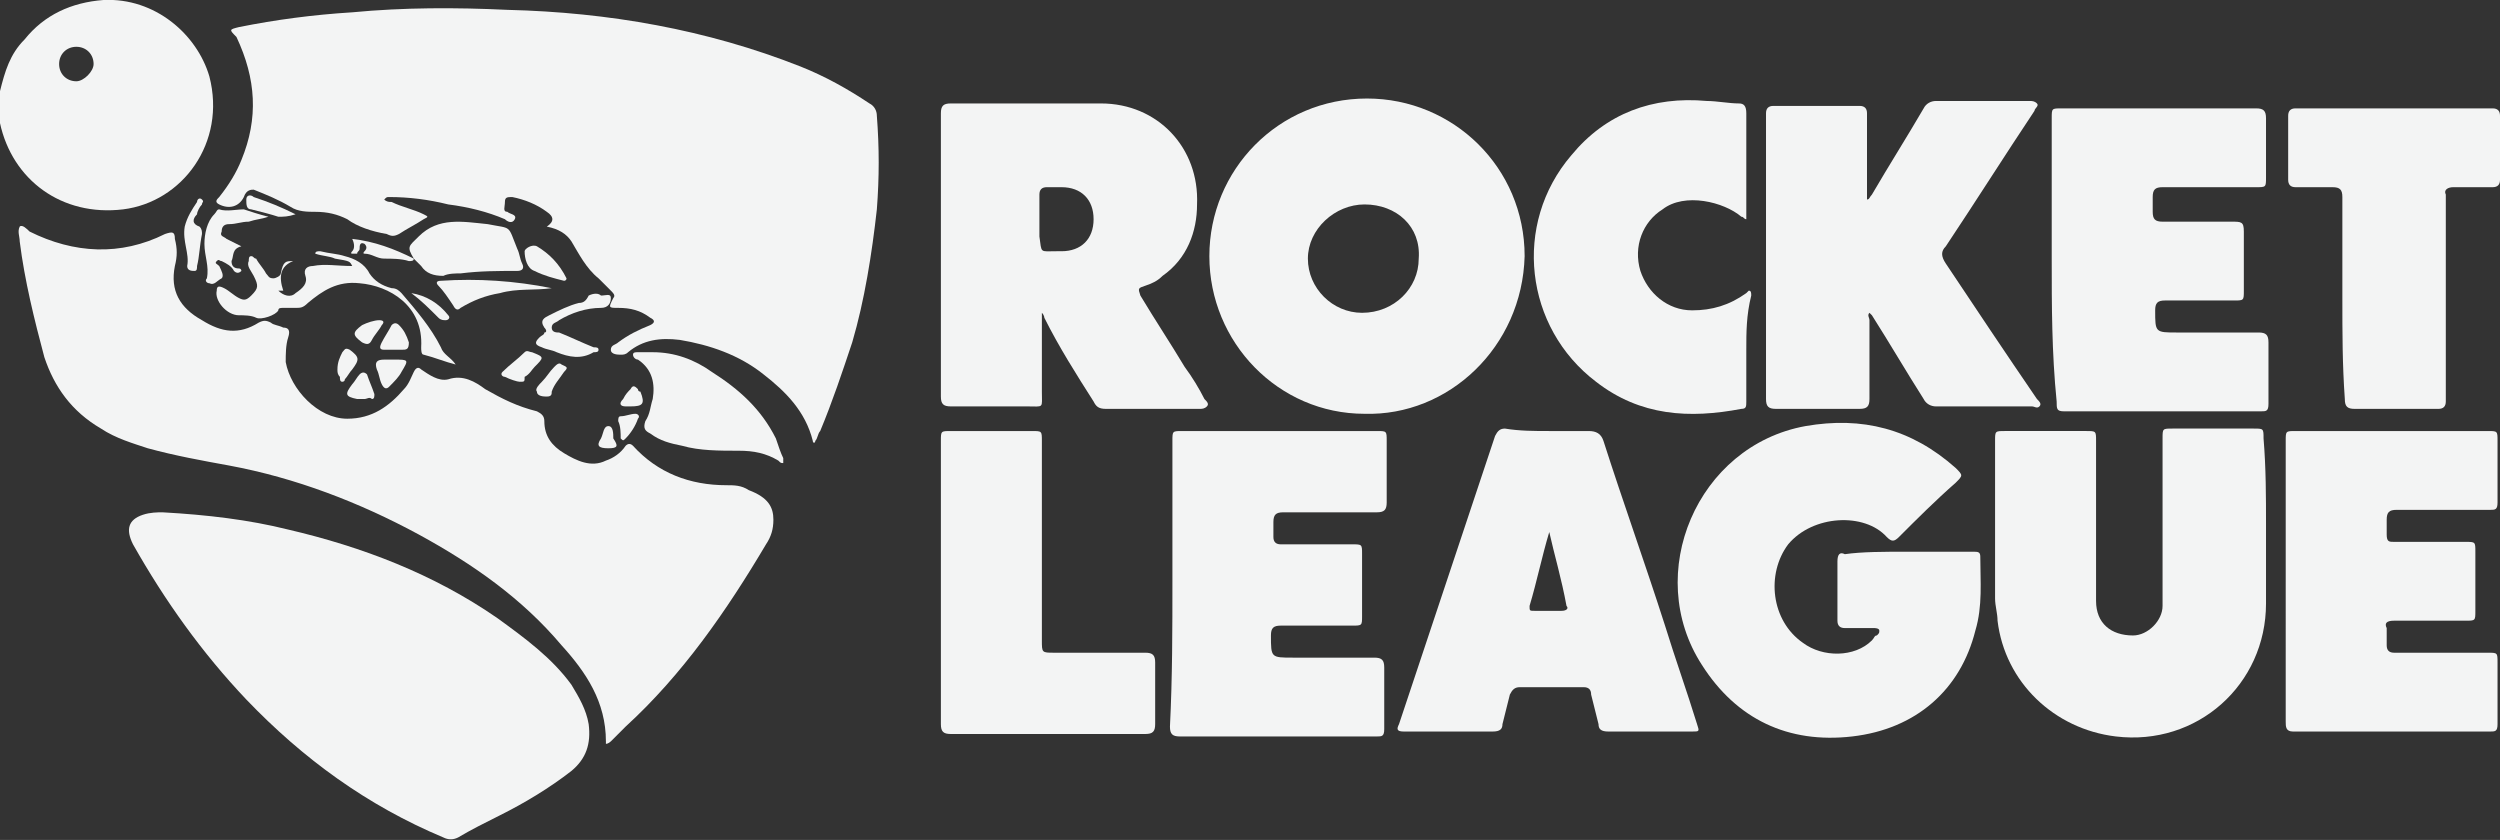 <?xml version="1.0" encoding="utf-8"?>
<!-- Generator: Adobe Illustrator 19.0.0, SVG Export Plug-In . SVG Version: 6.00 Build 0)  -->
<svg version="1.1" id="Layer_1" xmlns="http://www.w3.org/2000/svg" xmlns:xlink="http://www.w3.org/1999/xlink" x="0px" y="0px"
	 viewBox="0 0 101.5 34.1" style="enable-background:new 0 0 101.5 34.1;" xml:space="preserve">
<rect x="0" y="0" width="101.5" height="34.1" fill="#333333" stroke="none"/>
<style type="text/css">
	.st0{fill:#F3F4F4;}
</style>
<g id="jS9bIw.tif">
	<g>
		<path class="st0" d="M0,3.7c0.2-0.8,0.4-1.5,1-2.1c0.8-1,1.9-1.5,3.2-1.6c2.1-0.1,3.8,1.4,4.3,3.1c0.7,2.7-1.1,5.1-3.5,5.4
			C2.5,8.8,0.5,7.3,0,5c0,0,0-0.1,0-0.1C0,4.4,0,4.1,0,3.7z M3.1,1.9c-0.4,0-0.7,0.3-0.7,0.7c0,0.4,0.3,0.7,0.7,0.7
			c0.3,0,0.7-0.4,0.7-0.7C3.8,2.2,3.5,1.9,3.1,1.9z"/>
		<path class="st0" d="M22.2,9.2c0.3-0.2,0.3-0.4,0-0.6c-0.4-0.3-0.9-0.5-1.4-0.6c-0.2,0-0.3,0-0.3,0.2c0,0.2-0.1,0.4,0.1,0.4
			c0,0,0,0,0,0c0.1,0.1,0.4,0.1,0.3,0.3c-0.1,0.2-0.3,0.1-0.4,0c-0.7-0.3-1.5-0.5-2.3-0.6C17.4,8.1,16.6,8,15.8,8
			c-0.1,0-0.1,0-0.2,0.1c0.1,0.1,0.2,0.1,0.3,0.1c0.4,0.2,0.9,0.3,1.3,0.5c0.2,0.1,0.2,0.1,0,0.2c-0.3,0.2-0.7,0.4-1,0.6
			c-0.2,0.1-0.3,0.1-0.5,0c-0.6-0.1-1.2-0.3-1.6-0.6c-0.4-0.2-0.8-0.3-1.3-0.3c-0.3,0-0.7,0-1-0.2c-0.5-0.3-1-0.5-1.5-0.7
			C10.2,7.7,10,7.7,9.9,8C9.7,8.4,9.3,8.5,8.9,8.3C8.7,8.2,8.8,8.1,8.9,8c0.4-0.5,0.7-1,0.9-1.5c0.7-1.7,0.6-3.3-0.2-5
			C9.3,1.2,9.3,1.2,9.7,1.1c1.5-0.3,3-0.5,4.6-0.6c2.1-0.2,4.2-0.2,6.3-0.1c4.1,0.1,8.1,0.8,11.9,2.3c1,0.4,1.9,0.9,2.8,1.5
			c0.2,0.1,0.3,0.3,0.3,0.5c0.1,1.3,0.1,2.5,0,3.8c-0.2,1.8-0.5,3.7-1,5.4c-0.4,1.2-0.8,2.4-1.3,3.6c-0.1,0.1-0.1,0.3-0.2,0.4
			C33.1,18,33,18,33,17.9c-0.3-1.2-1.1-2-2-2.7c-1-0.8-2.2-1.2-3.4-1.4c-0.8-0.1-1.5,0-2.1,0.5c-0.1,0.1-0.2,0.1-0.3,0.1
			c-0.1,0-0.4,0-0.4-0.2C24.8,14,25,14,25.1,13.9c0.4-0.3,0.8-0.5,1.3-0.7c0.2-0.1,0.2-0.2,0-0.3c-0.4-0.3-0.8-0.4-1.3-0.4
			c-0.4,0-0.4,0-0.2-0.4c0.1-0.1,0-0.2-0.1-0.3c-0.2-0.2-0.3-0.3-0.5-0.5c-0.5-0.4-0.8-1-1.1-1.5C23,9.5,22.7,9.3,22.2,9.2z"/>
		<path class="st0" d="M31.4,21.1c0,0.4-0.1,0.7-0.3,1c-1.6,2.7-3.4,5.3-5.7,7.4c-0.2,0.2-0.4,0.4-0.6,0.6c0,0-0.1,0.1-0.2,0.1
			c0,0,0-0.1,0-0.1c0-1.6-0.8-2.8-1.8-3.9c-1.6-1.9-3.6-3.3-5.8-4.5c-2.4-1.3-5-2.3-7.7-2.8c-1.1-0.2-2.2-0.4-3.3-0.7
			c-0.6-0.2-1.3-0.4-1.9-0.8c-1.2-0.7-1.9-1.7-2.3-2.9c-0.4-1.5-0.8-3.1-1-4.7c0-0.2-0.1-0.4,0-0.6c0.1-0.1,0.3,0.1,0.4,0.2
			c1.8,0.9,3.7,1,5.5,0.1c0.3-0.1,0.4-0.1,0.4,0.2c0.1,0.4,0.1,0.7,0,1.1c-0.2,1,0.2,1.7,1.1,2.2c0.8,0.5,1.5,0.6,2.3,0.1
			c0.2-0.1,0.3-0.1,0.5,0c0.1,0.1,0.3,0.1,0.5,0.2c0.2,0,0.3,0.1,0.2,0.4c-0.1,0.3-0.1,0.7-0.1,1c0.2,1.1,1.3,2.3,2.5,2.3
			c1,0,1.7-0.5,2.3-1.2c0.2-0.2,0.3-0.5,0.4-0.7c0.1-0.2,0.2-0.2,0.3-0.1c0.3,0.2,0.7,0.5,1.1,0.4c0.6-0.2,1.1,0.1,1.5,0.4
			c0.7,0.4,1.3,0.7,2.1,0.9c0.2,0.1,0.3,0.2,0.3,0.4c0,0.6,0.3,1,0.8,1.3c0.5,0.3,1.1,0.6,1.7,0.3c0.3-0.1,0.6-0.3,0.8-0.6
			c0.1-0.1,0.2-0.1,0.3,0c1,1.1,2.3,1.6,3.8,1.6c0.3,0,0.6,0,0.9,0.2C31.2,20.2,31.4,20.6,31.4,21.1z"/>
		<path class="st0" d="M6.6,20.8c1.8,0.1,3.5,0.3,5.1,0.7c3,0.7,5.9,1.8,8.5,3.6c1.1,0.8,2.2,1.6,3,2.7c0.3,0.5,0.6,1,0.7,1.6
			c0.1,0.8-0.1,1.4-0.7,1.9c-0.9,0.7-1.9,1.3-2.9,1.8c-0.6,0.3-1.2,0.6-1.7,0.9c-0.2,0.1-0.4,0.1-0.6,0c-3.1-1.3-5.7-3.2-8-5.6
			c-1.8-1.9-3.3-4-4.6-6.3c-0.3-0.6-0.2-1,0.4-1.2C6.1,20.8,6.4,20.8,6.6,20.8z"/>
		<path class="st0" d="M55.4,16.8c-3.5,0-6.3-2.9-6.3-6.4c0-3.5,2.8-6.4,6.4-6.4c3.5,0,6.4,2.8,6.4,6.4
			C61.8,14.1,58.8,16.9,55.4,16.8z M55.4,8.3c-1.2,0-2.3,1-2.3,2.2c0,1.2,1,2.2,2.2,2.2c1.3,0,2.3-1,2.3-2.2
			C57.7,9.2,56.7,8.3,55.4,8.3z"/>
		<path class="st0" d="M42.3,12.7c0,1.1,0,2.2,0,3.2c0,0.7,0.1,0.6-0.6,0.6c-1,0-2.1,0-3.1,0c-0.3,0-0.4-0.1-0.4-0.4
			c0-3.8,0-7.7,0-11.5c0-0.3,0.1-0.4,0.4-0.4c2,0,4.1,0,6.1,0c2.3,0,4,1.8,3.9,4.1c0,1.1-0.4,2.2-1.4,2.9c-0.2,0.2-0.4,0.3-0.7,0.4
			c-0.3,0.1-0.3,0.1-0.2,0.4c0.6,1,1.2,1.9,1.8,2.9c0.3,0.4,0.6,0.9,0.8,1.3c0.1,0.1,0.2,0.2,0.1,0.3c-0.1,0.1-0.2,0.1-0.3,0.1
			c-1.3,0-2.6,0-3.8,0c-0.3,0-0.4-0.1-0.5-0.3c-0.7-1.1-1.4-2.2-2-3.4C42.4,12.9,42.4,12.8,42.3,12.7C42.3,12.7,42.3,12.7,42.3,12.7
			z M42.9,10.2c0.1,0,0.1,0,0.2,0c0.8,0,1.3-0.5,1.3-1.3c0-0.8-0.5-1.3-1.3-1.3c-0.2,0-0.4,0-0.6,0c-0.2,0-0.3,0.1-0.3,0.3
			c0,0.6,0,1.1,0,1.7C42.3,10.3,42.2,10.2,42.9,10.2z"/>
		<path class="st0" d="M77.4,22.4c0.9,0,1.8,0,2.7,0c0.2,0,0.3,0,0.3,0.2c0,1,0.1,2-0.2,3c-0.6,2.4-2.4,4-5,4.3
			c-2.6,0.3-4.7-0.7-6.1-2.9c-2.4-3.7-0.2-8.9,4.2-9.7c2.3-0.4,4.3,0.1,6.1,1.7c0.3,0.3,0.3,0.3,0,0.6c-0.8,0.7-1.6,1.5-2.3,2.2
			c-0.2,0.2-0.3,0.2-0.5,0c-0.9-1-3-0.9-4,0.3c-0.9,1.2-0.7,3.1,0.6,4c0.8,0.6,2.1,0.6,2.8-0.1c0.1-0.1,0.1-0.2,0.2-0.2
			c0.1-0.1,0.1-0.1,0.1-0.2c0-0.1-0.2-0.1-0.2-0.1c-0.4,0-0.8,0-1.2,0c-0.2,0-0.3-0.1-0.3-0.3c0-0.8,0-1.6,0-2.4
			c0-0.3,0.1-0.4,0.3-0.3c0,0,0,0,0,0C75.6,22.4,76.5,22.4,77.4,22.4z"/>
		<path class="st0" d="M92,21.3c0,1.1,0,2.1,0,3.2c0,3.3-2.8,5.8-6.1,5.4c-2.5-0.3-4.5-2.2-4.8-4.7c0-0.3-0.1-0.6-0.1-0.9
			c0-2.1,0-4.3,0-6.4c0-0.4,0-0.4,0.4-0.4c1.1,0,2.2,0,3.3,0c0.4,0,0.4,0,0.4,0.4c0,2.2,0,4.4,0,6.5c0,0.9,0.6,1.4,1.5,1.4
			c0.6,0,1.2-0.6,1.2-1.2c0-0.6,0-1.1,0-1.7c0-1.7,0-3.4,0-5.1c0-0.4,0-0.4,0.4-0.4c1.1,0,2.2,0,3.3,0c0.4,0,0.4,0,0.4,0.4
			C92,19,92,20.2,92,21.3C92,21.3,92,21.3,92,21.3z"/>
		<path class="st0" d="M75.9,12.7c-0.1,0.1,0,0.2,0,0.3c0,1.1,0,2.1,0,3.2c0,0.3-0.1,0.4-0.4,0.4c-1.1,0-2.3,0-3.4,0
			c-0.3,0-0.4-0.1-0.4-0.4c0-3.9,0-7.7,0-11.6c0-0.2,0.1-0.3,0.3-0.3c1.2,0,2.3,0,3.5,0c0.2,0,0.3,0.1,0.3,0.3c0,1.1,0,2.2,0,3.2
			c0,0.1,0,0.2,0,0.3c0.1,0,0.1-0.1,0.2-0.2c0.7-1.2,1.4-2.3,2.1-3.5c0.1-0.2,0.3-0.3,0.5-0.3c1.3,0,2.6,0,3.8,0
			c0.1,0,0.2,0,0.3,0.1c0.1,0.1-0.1,0.2-0.1,0.3c-1.2,1.8-2.4,3.7-3.6,5.5c-0.2,0.2-0.2,0.4,0,0.7c1.2,1.8,2.4,3.6,3.7,5.5
			c0.1,0.1,0.2,0.2,0.1,0.3c-0.1,0.1-0.2,0-0.3,0c-1.3,0-2.6,0-3.9,0c-0.2,0-0.4-0.1-0.5-0.3c-0.7-1.1-1.4-2.3-2.1-3.4
			C76.1,12.9,76,12.8,75.9,12.7z"/>
		<path class="st0" d="M62.9,17.5c0.5,0,1.1,0,1.6,0c0.3,0,0.5,0.1,0.6,0.4c0.8,2.5,1.7,5,2.5,7.5c0.4,1.3,0.9,2.7,1.3,4
			c0.1,0.3,0.1,0.3-0.2,0.3c-1.1,0-2.3,0-3.4,0c-0.3,0-0.4-0.1-0.4-0.3c-0.1-0.4-0.2-0.8-0.3-1.2c0-0.2-0.1-0.3-0.3-0.3
			c-0.9,0-1.7,0-2.6,0c-0.2,0-0.3,0.1-0.4,0.3c-0.1,0.4-0.2,0.8-0.3,1.2c0,0.2-0.1,0.3-0.4,0.3c-1.2,0-2.4,0-3.6,0
			c-0.3,0-0.3-0.1-0.2-0.3c1.3-3.9,2.6-7.8,3.9-11.7c0.1-0.2,0.2-0.3,0.4-0.3C61.7,17.5,62.3,17.5,62.9,17.5z M62.9,21.6
			C62.9,21.6,62.8,21.5,62.9,21.6c-0.3,1-0.5,2-0.8,3c0,0.2,0,0.2,0.2,0.2c0.4,0,0.7,0,1.1,0c0.2,0,0.3-0.1,0.2-0.2
			C63.4,23.5,63.1,22.5,62.9,21.6z"/>
		<path class="st0" d="M92.8,23.6c0-1.9,0-3.8,0-5.7c0-0.4,0-0.4,0.4-0.4c2.6,0,5.2,0,7.8,0c0.4,0,0.4,0,0.4,0.4c0,0.8,0,1.7,0,2.5
			c0,0.3-0.1,0.3-0.3,0.3c-1.3,0-2.5,0-3.8,0c-0.3,0-0.4,0.1-0.4,0.4c0,0.2,0,0.4,0,0.6c0,0.3,0.1,0.3,0.3,0.3c1,0,1.9,0,2.9,0
			c0.4,0,0.4,0,0.4,0.4c0,0.8,0,1.6,0,2.4c0,0.4,0,0.4-0.4,0.4c-1,0-1.9,0-2.9,0c-0.3,0-0.4,0.1-0.3,0.3c0,0.2,0,0.4,0,0.7
			c0,0.2,0.1,0.3,0.3,0.3c1.3,0,2.5,0,3.8,0c0.4,0,0.4,0,0.4,0.4c0,0.8,0,1.7,0,2.5c0,0.3-0.1,0.3-0.3,0.3c-2.7,0-5.3,0-8,0
			c-0.3,0-0.3-0.2-0.3-0.4C92.8,27.4,92.8,25.5,92.8,23.6z"/>
		<path class="st0" d="M47.6,23.6c0-1.9,0-3.8,0-5.7c0-0.4,0-0.4,0.4-0.4c2.6,0,5.2,0,7.9,0c0.4,0,0.4,0,0.4,0.4c0,0.8,0,1.7,0,2.5
			c0,0.3-0.1,0.4-0.4,0.4c-1.3,0-2.5,0-3.8,0c-0.3,0-0.4,0.1-0.4,0.4c0,0.2,0,0.4,0,0.6c0,0.2,0.1,0.3,0.3,0.3c1,0,1.9,0,2.9,0
			c0.4,0,0.4,0,0.4,0.4c0,0.8,0,1.6,0,2.5c0,0.4,0,0.4-0.4,0.4c-1,0-1.9,0-2.9,0c-0.3,0-0.4,0.1-0.4,0.4c0,0.9,0,0.9,0.9,0.9
			c1.1,0,2.2,0,3.3,0c0.3,0,0.4,0.1,0.4,0.4c0,0.8,0,1.7,0,2.5c0,0.3-0.1,0.3-0.3,0.3c-2.7,0-5.3,0-8,0c-0.3,0-0.4-0.1-0.4-0.4
			C47.6,27.5,47.6,25.5,47.6,23.6C47.6,23.6,47.6,23.6,47.6,23.6z"/>
		<path class="st0" d="M83.3,10.5c0-1.9,0-3.8,0-5.7c0-0.4,0-0.4,0.4-0.4c2.6,0,5.2,0,7.9,0c0.3,0,0.4,0.1,0.4,0.4
			c0,0.8,0,1.6,0,2.4c0,0.4,0,0.4-0.4,0.4c-1.3,0-2.5,0-3.8,0c-0.3,0-0.4,0.1-0.4,0.4c0,0.2,0,0.4,0,0.6c0,0.3,0.1,0.4,0.4,0.4
			c0.9,0,1.9,0,2.8,0c0.4,0,0.5,0,0.5,0.4c0,0.8,0,1.6,0,2.4c0,0.4,0,0.4-0.4,0.4c-0.9,0-1.9,0-2.8,0c-0.3,0-0.4,0.1-0.4,0.4
			c0,0.9,0,0.9,0.9,0.9c1.1,0,2.2,0,3.3,0c0.3,0,0.4,0.1,0.4,0.4c0,0.8,0,1.7,0,2.5c0,0.3-0.1,0.3-0.3,0.3c-2.7,0-5.3,0-8,0
			c-0.3,0-0.3-0.1-0.3-0.4C83.3,14.3,83.3,12.4,83.3,10.5C83.3,10.5,83.3,10.5,83.3,10.5z"/>
		<path class="st0" d="M70.9,14.2c0,0.7,0,1.4,0,2.1c0,0.2,0,0.3-0.2,0.3c-2.1,0.4-4.1,0.3-5.9-1.1c-2.9-2.2-3.4-6.4-1-9.2
			c1.4-1.7,3.3-2.4,5.5-2.2c0.4,0,0.9,0.1,1.3,0.1c0.2,0,0.3,0.1,0.3,0.4c0,1.4,0,2.8,0,4.1c0,0.1,0,0.2,0,0.2
			c-0.1,0-0.1-0.1-0.2-0.1c-0.7-0.6-2.3-1-3.2-0.3c-0.8,0.5-1.2,1.5-0.9,2.5c0.3,0.9,1.1,1.6,2.1,1.6c0.8,0,1.5-0.2,2.2-0.7
			c0,0,0.1-0.1,0.1-0.1c0.1,0,0.1,0.1,0.1,0.2C70.9,12.8,70.9,13.5,70.9,14.2C70.9,14.2,70.9,14.2,70.9,14.2z"/>
		<path class="st0" d="M38.2,23.6c0-1.9,0-3.8,0-5.7c0-0.4,0-0.4,0.4-0.4c1.1,0,2.2,0,3.3,0c0.4,0,0.4,0,0.4,0.4c0,2.7,0,5.4,0,8.1
			c0,0.5,0,0.5,0.5,0.5c1.2,0,2.4,0,3.7,0c0.3,0,0.4,0.1,0.4,0.4c0,0.8,0,1.7,0,2.5c0,0.3-0.1,0.4-0.4,0.4c-2.6,0-5.3,0-7.9,0
			c-0.3,0-0.4-0.1-0.4-0.4C38.2,27.5,38.2,25.5,38.2,23.6C38.2,23.6,38.2,23.6,38.2,23.6z"/>
		<path class="st0" d="M95.1,12.1c0-1.4,0-2.8,0-4.1c0-0.3-0.1-0.4-0.4-0.4c-0.5,0-1,0-1.5,0c-0.2,0-0.3-0.1-0.3-0.3
			c0-0.9,0-1.7,0-2.6c0-0.2,0.1-0.3,0.3-0.3c2.7,0,5.3,0,8,0c0.2,0,0.3,0.1,0.3,0.3c0,0.9,0,1.7,0,2.6c0,0.2-0.1,0.3-0.3,0.3
			c-0.5,0-1.1,0-1.6,0c-0.2,0-0.4,0.1-0.3,0.3c0,2,0,3.9,0,5.9c0,0.8,0,1.7,0,2.5c0,0.2-0.1,0.3-0.3,0.3c-1.1,0-2.3,0-3.4,0
			c-0.3,0-0.4-0.1-0.4-0.4C95.1,14.8,95.1,13.5,95.1,12.1C95.1,12.1,95.1,12.1,95.1,12.1z"/>
		<path class="st0" d="M26.5,14.3c0.9,0,1.7,0.3,2.4,0.8c1.1,0.7,2,1.5,2.6,2.7c0.1,0.3,0.2,0.6,0.3,0.8c0,0.1,0,0.1,0,0.2
			c-0.1,0-0.1,0-0.2-0.1c-0.5-0.3-1-0.4-1.6-0.4c-0.8,0-1.6,0-2.3-0.2c-0.5-0.1-0.9-0.2-1.3-0.5c-0.2-0.1-0.3-0.2-0.2-0.5
			c0.2-0.3,0.2-0.6,0.3-0.9c0.1-0.6,0-1.2-0.6-1.6c-0.1,0-0.2-0.1-0.2-0.2c0-0.1,0.1-0.1,0.2-0.1C26.1,14.3,26.4,14.3,26.5,14.3z"/>
		<path class="st0" d="M11.9,10.6c-0.5,0.2-0.6,0.6-0.4,1.2c-0.1,0-0.1,0-0.2,0c0.2,0.2,0.5,0.3,0.7,0.1c0.3-0.2,0.5-0.4,0.4-0.7
			c-0.1-0.3,0.1-0.4,0.3-0.4c0.5-0.1,1,0,1.6,0c-0.1-0.2-0.1-0.2-0.7-0.3c-0.2-0.1-0.5-0.1-0.8-0.2c0-0.1,0.1-0.1,0.2-0.1
			c0.4,0.1,0.7,0.1,1,0.2c0.4,0.1,0.8,0.3,1,0.7c0.2,0.3,0.5,0.5,0.9,0.6c0.2,0,0.3,0.1,0.4,0.2c0.6,0.7,1.2,1.4,1.6,2.2
			c0.1,0.3,0.4,0.4,0.6,0.7c-0.4-0.1-0.9-0.3-1.3-0.4c-0.1,0-0.1-0.2-0.1-0.3c0.1-1.7-1.3-2.5-2.5-2.6c-0.9-0.1-1.5,0.3-2.1,0.8
			c-0.2,0.2-0.3,0.2-0.5,0.2c-0.2,0-0.3,0-0.5,0c-0.1,0-0.2,0-0.2,0.1c-0.1,0.2-0.7,0.4-0.9,0.3c-0.2-0.1-0.5-0.1-0.7-0.1
			c-0.5,0-1-0.6-0.9-1c0-0.2,0.1-0.2,0.3-0.1c0.2,0.1,0.4,0.3,0.6,0.4c0.2,0.1,0.3,0.1,0.5-0.1c0.3-0.3,0.3-0.4,0.1-0.8
			c-0.1-0.2-0.3-0.4-0.2-0.6c0-0.1,0-0.2,0.1-0.2c0.1,0,0.1,0.1,0.2,0.1c0.1,0.2,0.3,0.4,0.4,0.6c0.1,0.1,0.1,0.2,0.3,0.2
			c0.1,0,0.3-0.1,0.3-0.2C11.5,10.6,11.6,10.6,11.9,10.6z"/>
		<path class="st0" d="M16.8,10.5C16.5,10,16.6,10,17,9.6c0.8-0.8,1.8-0.6,2.8-0.5c1,0.2,0.8,0,1.2,1c0.1,0.2,0.1,0.4,0.2,0.6
			c0.1,0.2,0,0.3-0.2,0.3c-0.8,0-1.5,0-2.3,0.1c-0.2,0-0.5,0-0.7,0.1c-0.4,0-0.7-0.1-0.9-0.4C17,10.7,16.9,10.6,16.8,10.5
			C16.9,10.5,16.8,10.5,16.8,10.5z"/>
		<path class="st0" d="M9.8,10c-0.4,0.1-0.3,0.4-0.4,0.6c0,0.2,0.1,0.3,0.3,0.3c0.1,0,0.1,0.1,0.1,0.1c-0.1,0.1-0.2,0.1-0.3,0
			c-0.1-0.2-0.3-0.3-0.5-0.4c-0.1,0-0.1-0.1-0.2,0c-0.1,0.1,0,0.1,0.1,0.2C9,11,9.1,11.2,9,11.3c-0.2,0.1-0.3,0.3-0.5,0.2
			c-0.1,0-0.2-0.1-0.1-0.2c0.1-0.5-0.1-0.9-0.1-1.4C8.3,9.5,8.4,9,8.7,8.7c0.1-0.1,0.1-0.2,0.2-0.2c0.3,0.1,0.7,0,1,0
			c0.3,0.1,0.6,0.2,1,0.3c-0.3,0.1-0.5,0.1-0.8,0.2C9.8,9,9.6,9.1,9.3,9.1C9.1,9.1,9,9.2,9,9.4C8.9,9.6,9.1,9.6,9.2,9.7
			C9.4,9.8,9.6,9.9,9.8,10z"/>
		<path class="st0" d="M22.4,11.7c-0.7,0.1-1.4,0-2.1,0.2c-0.6,0.1-1.1,0.3-1.6,0.6c-0.1,0.1-0.2,0.1-0.3-0.1
			c-0.2-0.3-0.4-0.6-0.6-0.8c-0.1-0.1-0.1-0.2,0.1-0.2C19.4,11.3,20.9,11.4,22.4,11.7C22.4,11.6,22.4,11.7,22.4,11.7z"/>
		<path class="st0" d="M24.4,12C24.4,12,24.4,12,24.4,12c0.2,0,0.4-0.1,0.4,0.1c0,0.2-0.1,0.4-0.4,0.4c-0.6,0-1.2,0.2-1.7,0.5
			c-0.1,0.1-0.3,0.1-0.3,0.3c0,0.2,0.2,0.2,0.3,0.2c0.5,0.2,0.9,0.4,1.4,0.6c0.1,0,0.2,0,0.2,0.1c0,0.1-0.1,0.1-0.2,0.1
			c-0.5,0.3-1,0.2-1.5,0c-0.2-0.1-0.4-0.1-0.6-0.2c-0.3-0.1-0.3-0.2-0.1-0.4c0.1-0.1,0.2-0.1,0.2-0.2c0.1,0,0.1-0.1,0-0.2
			c-0.2-0.3,0-0.4,0.2-0.5c0.4-0.2,0.8-0.4,1.2-0.5c0.2,0,0.3-0.1,0.4-0.3C24.1,11.9,24.3,11.9,24.4,12z"/>
		<path class="st0" d="M23,11.3c0,0.1-0.1,0.1-0.1,0.1c-0.4-0.1-0.8-0.2-1.2-0.4c-0.3-0.1-0.4-0.5-0.4-0.8c0-0.1,0.3-0.3,0.5-0.2
			C22.3,10.3,22.7,10.7,23,11.3C23,11.2,23,11.3,23,11.3z"/>
		<path class="st0" d="M8,10.8c0,0.1,0,0.2-0.1,0.2c-0.1,0-0.3,0-0.3-0.2c0.1-0.5-0.2-1-0.1-1.6C7.6,8.8,7.8,8.5,8,8.2
			C8,8.1,8.1,8,8.2,8.1c0.1,0.1,0,0.1,0,0.2C8.1,8.4,8,8.6,8,8.7C7.8,8.9,7.8,9.1,8.1,9.2c0.1,0.1,0.1,0.2,0.1,0.3
			C8.1,10,8.1,10.4,8,10.8z"/>
		<path class="st0" d="M21.1,15.5c-0.1,0-0.4-0.1-0.6-0.2c-0.1,0-0.2-0.1-0.1-0.2c0.3-0.3,0.6-0.5,0.9-0.8c0.1-0.1,0.2,0,0.3,0
			c0.5,0.2,0.5,0.2,0.1,0.6c-0.1,0.1-0.2,0.3-0.4,0.4C21.3,15.5,21.3,15.5,21.1,15.5z"/>
		<path class="st0" d="M16,14.6c0.6,0,0.6,0,0.3,0.5c-0.1,0.2-0.3,0.4-0.5,0.6c-0.1,0.1-0.2,0.1-0.3-0.1c-0.1-0.2-0.1-0.4-0.2-0.6
			c-0.1-0.3,0-0.4,0.3-0.4C15.8,14.6,15.9,14.6,16,14.6z"/>
		<path class="st0" d="M16.8,10.5C16.8,10.5,16.9,10.5,16.8,10.5c0,0.1-0.1,0.1-0.2,0.1c-0.3-0.1-0.7-0.1-1-0.1
			c-0.3,0-0.5-0.2-0.8-0.2c-0.1,0,0-0.1,0-0.1c0.1-0.1,0.1-0.2,0-0.3c-0.2-0.1-0.2,0.1-0.2,0.2c0,0.1-0.1,0.1-0.1,0.2
			c-0.1,0-0.1,0-0.2,0c-0.1,0,0-0.1,0-0.1c0.1-0.1,0.1-0.3,0-0.5C15.2,9.8,16,10.1,16.8,10.5z"/>
		<path class="st0" d="M14.8,16.2c-0.1,0-0.2,0-0.3,0c-0.5-0.1-0.5-0.2-0.2-0.6c0.1-0.1,0.2-0.3,0.3-0.4c0.1-0.1,0.2-0.1,0.3,0
			c0.1,0.3,0.2,0.5,0.3,0.8c0,0.1,0,0.2-0.1,0.2C15,16.1,14.9,16.2,14.8,16.2z"/>
		<path class="st0" d="M16.3,14.2c-0.2,0-0.5,0-0.7,0c-0.2,0-0.2-0.1-0.1-0.3c0.1-0.2,0.3-0.5,0.4-0.7c0.1-0.1,0.2-0.1,0.3,0
			c0.2,0.2,0.3,0.4,0.4,0.7C16.6,14.2,16.5,14.2,16.3,14.2z"/>
		<path class="st0" d="M22.2,16.1c-0.1,0-0.4,0-0.4-0.2c-0.1-0.1,0.1-0.3,0.2-0.4c0.2-0.2,0.3-0.4,0.5-0.6c0.1-0.1,0.2-0.2,0.3-0.1
			c0.2,0.1,0.3,0.1,0.1,0.3c-0.2,0.3-0.4,0.5-0.5,0.8C22.4,16,22.4,16.1,22.2,16.1z"/>
		<path class="st0" d="M12,8.7c-0.3,0.1-0.5,0.1-0.7,0.1c-0.3-0.1-0.7-0.2-1.1-0.3C10,8.5,10,8.3,10,8.1c0-0.2,0.2-0.2,0.3-0.1
			C10.9,8.2,11.4,8.4,12,8.7z"/>
		<path class="st0" d="M15.4,13c0.2,0,0.2,0.1,0.1,0.2c-0.1,0.2-0.3,0.4-0.4,0.6c-0.1,0.2-0.2,0.2-0.4,0.1c-0.4-0.3-0.4-0.4,0-0.7
			C14.9,13.1,15.2,13,15.4,13z"/>
		<path class="st0" d="M13.7,15c0-0.3,0.1-0.5,0.2-0.7c0.1-0.1,0.1-0.2,0.3-0.1c0.4,0.3,0.4,0.4,0.1,0.8c-0.1,0.1-0.2,0.3-0.3,0.4
			c0,0.1-0.1,0.1-0.1,0.1c-0.1,0-0.1-0.1-0.1-0.2C13.7,15.2,13.7,15.1,13.7,15z"/>
		<path class="st0" d="M25.1,17.1c0-0.1,0-0.2,0.1-0.2c0.2,0,0.4-0.1,0.6-0.1c0.1,0,0.2,0.1,0.1,0.2c-0.1,0.3-0.3,0.6-0.5,0.8
			c-0.1,0.1-0.1,0.1-0.2,0C25.2,17.6,25.2,17.3,25.1,17.1z"/>
		<path class="st0" d="M16.7,11.9c0.6,0.1,1.1,0.4,1.5,0.9c0.1,0.1,0,0.2-0.1,0.2c-0.1,0-0.2,0-0.3-0.1
			C17.4,12.5,17.1,12.2,16.7,11.9z"/>
		<path class="st0" d="M25.6,16.5c-0.1,0-0.1,0-0.2,0c-0.2,0-0.3-0.1-0.1-0.3c0.1-0.2,0.2-0.3,0.3-0.4c0.1-0.2,0.2-0.1,0.3,0
			c0,0,0,0.1,0.1,0.1C26.2,16.4,26.1,16.5,25.6,16.5z"/>
		<path class="st0" d="M24.7,18.2c-0.4,0-0.5-0.1-0.3-0.4c0.1-0.2,0.1-0.5,0.3-0.5c0.2,0,0.2,0.3,0.2,0.5
			C25.1,18.1,25.1,18.2,24.7,18.2z"/>
	</g>
</g>
</svg>
